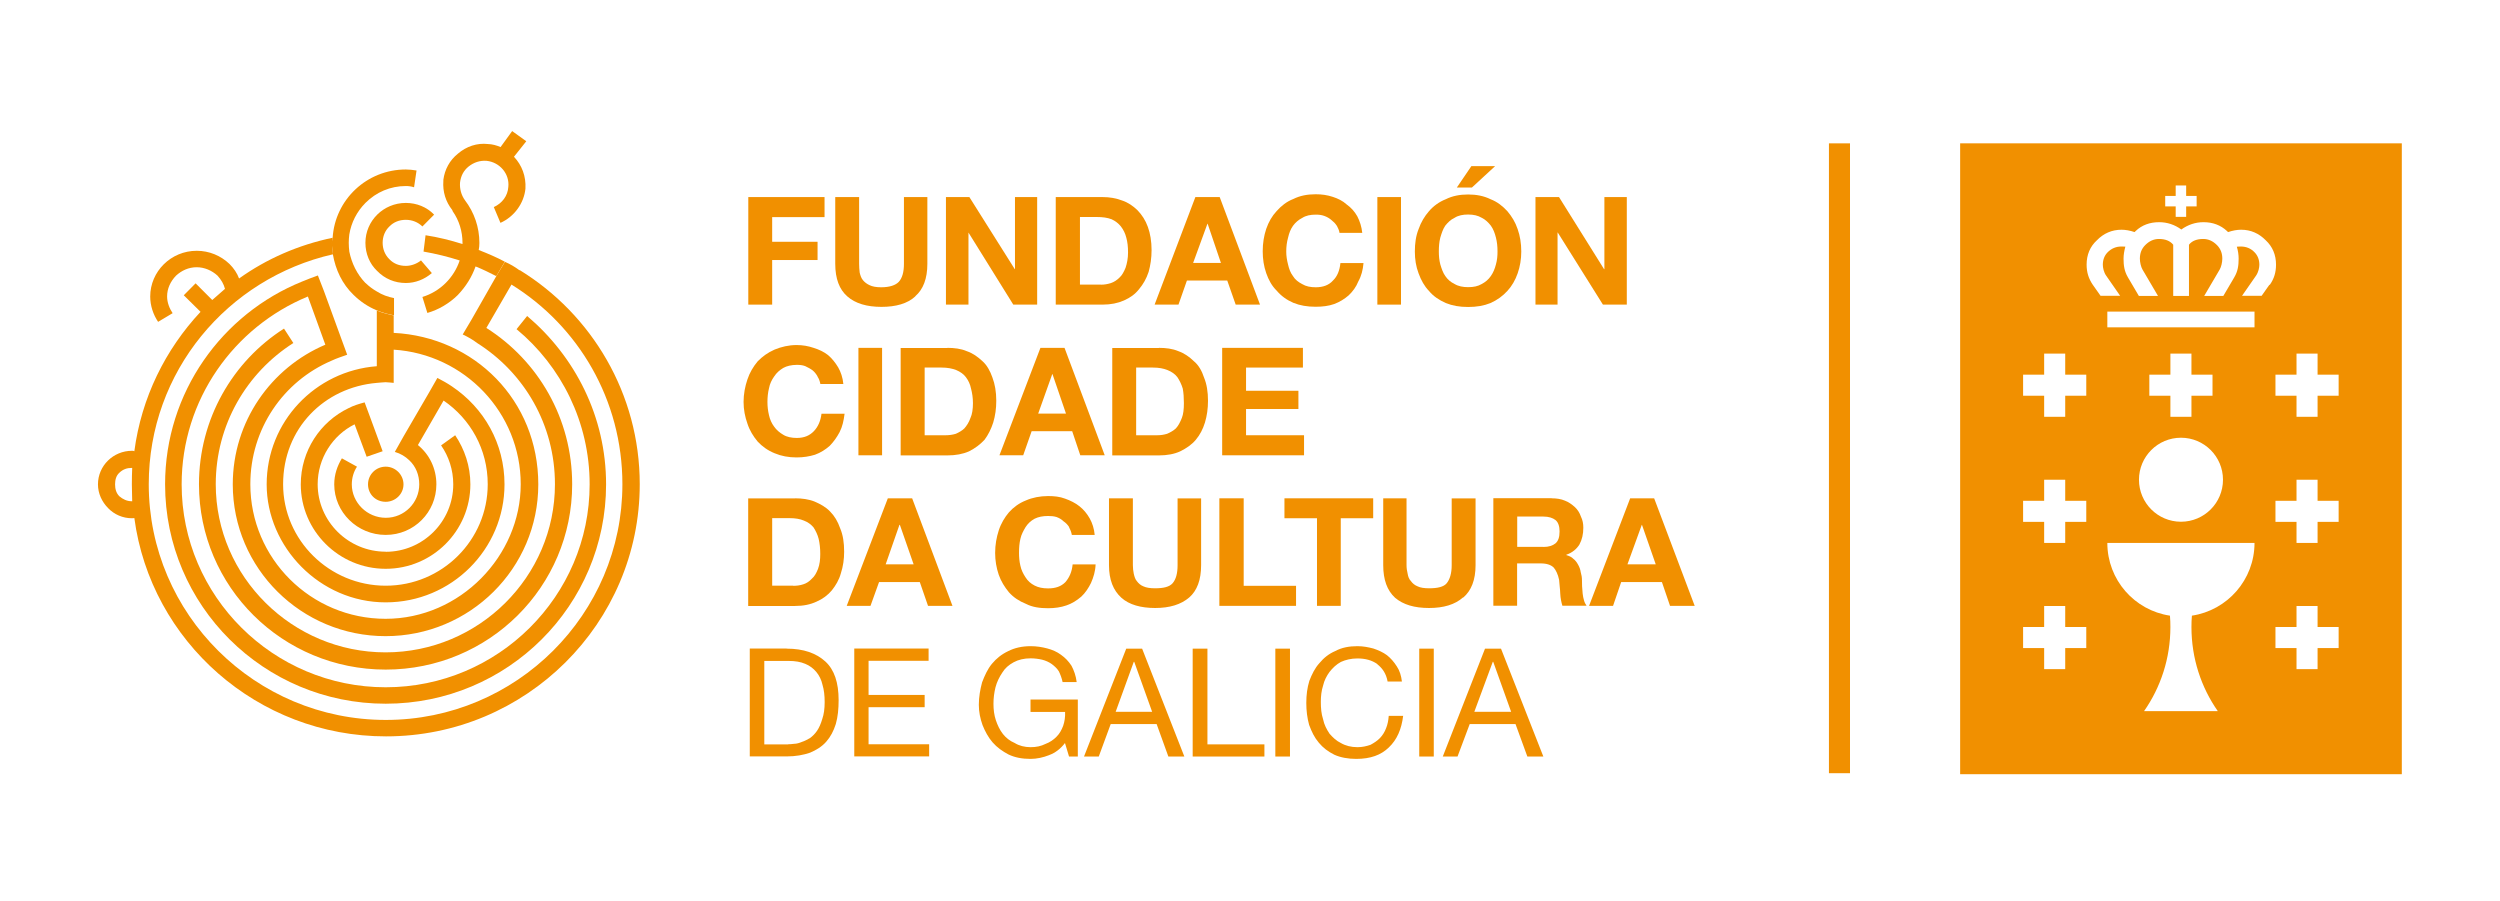 <svg width="222" height="80" viewBox="0 0 222 80" fill="none" xmlns="http://www.w3.org/2000/svg">
<path d="M174.061 68.75H213.281V12.73H174.061V68.75ZM192.271 17.4H193.201V16.47H194.131V17.4H195.061V18.33H194.131V19.26H193.201V18.33H192.271V17.4ZM185.261 57.55H183.391V59.42H181.521V57.55H179.651V55.68H181.521V53.81H183.391V55.68H185.261V57.55ZM185.261 46.34H183.391V48.21H181.521V46.34H179.651V44.47H181.521V42.6H183.391V44.47H185.261V46.34ZM185.261 35.14H183.391V37.01H181.521V35.14H179.651V33.27H181.521V31.4H183.391V33.27H185.261V35.14ZM194.641 54.67C194.611 55 194.601 55.34 194.601 55.68C194.601 58.46 195.461 61.03 196.941 63.15H190.391C191.871 61.03 192.731 58.46 192.731 55.68C192.731 55.34 192.721 55.01 192.691 54.67C189.541 54.2 187.131 51.49 187.131 48.21H200.201C200.201 51.49 197.781 54.2 194.641 54.67ZM196.471 33.27V35.14H194.601V37.01H192.731V35.14H190.861V33.27H192.731V31.4H194.601V33.27H196.471ZM193.671 38.87C195.731 38.87 197.401 40.54 197.401 42.6C197.401 44.66 195.731 46.33 193.671 46.33C191.611 46.33 189.941 44.66 189.941 42.6C189.941 40.54 191.611 38.87 193.671 38.87ZM200.201 29.07H187.131V27.67H200.201V29.07ZM201.521 25.29L200.831 26.27H199.091L200.341 24.47C200.551 24.16 200.631 23.76 200.631 23.51C200.631 23.07 200.491 22.7 200.211 22.41C199.881 22.06 199.461 21.89 198.981 21.89C198.771 21.89 198.631 21.91 198.631 21.91C198.741 22.27 198.791 22.63 198.791 22.97C198.791 23.58 198.721 24.09 198.401 24.63L197.431 26.28H195.731L197.111 23.93C197.241 23.71 197.341 23.29 197.341 22.97C197.341 22.49 197.191 22.1 196.881 21.78C196.521 21.41 196.111 21.22 195.651 21.22C195.071 21.22 194.651 21.39 194.381 21.73V26.28H192.981V21.73C192.701 21.39 192.281 21.22 191.711 21.22C191.251 21.22 190.841 21.41 190.481 21.78C190.171 22.1 190.021 22.49 190.021 22.97C190.021 23.29 190.121 23.71 190.251 23.93L191.631 26.28H189.931L188.961 24.63C188.641 24.09 188.571 23.57 188.571 22.97C188.571 22.63 188.631 22.28 188.731 21.9C188.731 21.9 188.581 21.89 188.381 21.89C187.901 21.89 187.481 22.07 187.151 22.41C186.871 22.7 186.731 23.07 186.731 23.51C186.731 23.76 186.811 24.17 187.021 24.47L188.271 26.27H186.531L185.841 25.29C185.471 24.75 185.291 24.18 185.291 23.5C185.291 22.62 185.601 21.89 186.201 21.34C186.801 20.72 187.541 20.4 188.391 20.4C188.751 20.4 189.141 20.47 189.551 20.61C189.581 20.57 189.611 20.54 189.651 20.51C190.201 19.99 190.901 19.73 191.731 19.73C192.441 19.73 193.111 19.95 193.701 20.38C194.301 19.95 194.961 19.73 195.671 19.73C196.491 19.73 197.191 19.99 197.751 20.51C197.791 20.54 197.821 20.58 197.851 20.61C198.261 20.47 198.651 20.4 199.011 20.4C199.861 20.4 200.591 20.72 201.201 21.34C201.801 21.9 202.111 22.63 202.111 23.5C202.111 24.18 201.941 24.75 201.561 25.29M207.671 57.55H205.801V59.42H203.931V57.55H202.061V55.68H203.931V53.81H205.801V55.68H207.671V57.55ZM207.671 46.34H205.801V48.21H203.931V46.34H202.061V44.47H203.931V42.6H205.801V44.47H207.671V46.34ZM207.671 35.14H205.801V37.01H203.931V35.14H202.061V33.27H203.931V31.4H205.801V33.27H207.671V35.14Z" fill="#F19000"/>
<path d="M164.28 12.73H162.41V68.66H164.28V12.73Z" fill="#F19000"/>
<path d="M73.219 17.5V19.28H68.569V21.47H72.599V23.09H68.569V27.05H66.449V17.5H73.219Z" fill="#F19000"/>
<path d="M81.29 26.31C80.58 26.97 79.54 27.25 78.27 27.25C77 27.25 75.96 26.96 75.23 26.31C74.54 25.7 74.17 24.76 74.17 23.42V17.5H76.29V23.42C76.29 23.69 76.31 23.95 76.34 24.21C76.4 24.45 76.47 24.69 76.63 24.88C76.78 25.06 76.97 25.21 77.21 25.32C77.47 25.45 77.81 25.51 78.25 25.51C79 25.51 79.52 25.33 79.81 25.03C80.12 24.69 80.27 24.16 80.27 23.42V17.5H82.35V23.42C82.35 24.75 81.98 25.7 81.27 26.31H81.29Z" fill="#F19000"/>
<path d="M86.08 17.5L90.11 23.9H90.13V17.5H92.1V27.05H89.98L86 20.65V27.05H84V17.5H86.1H86.08Z" fill="#F19000"/>
<path d="M97.91 17.5C98.54 17.5 99.1 17.6 99.63 17.8C100.16 17.97 100.63 18.3 101 18.66C101.4 19.07 101.72 19.56 101.93 20.15C102.14 20.72 102.26 21.44 102.26 22.21C102.26 22.92 102.16 23.56 102 24.14C101.8 24.75 101.51 25.24 101.17 25.65C100.81 26.12 100.37 26.43 99.81 26.68C99.27 26.92 98.64 27.05 97.91 27.05H93.75V17.5H97.91ZM97.76 25.28C98.08 25.28 98.35 25.23 98.64 25.14C98.94 25.04 99.18 24.88 99.43 24.63C99.64 24.44 99.8 24.14 99.95 23.78C100.08 23.39 100.17 22.94 100.17 22.42C100.17 21.9 100.12 21.49 100.02 21.12C99.92 20.72 99.76 20.4 99.53 20.1C99.32 19.84 99.04 19.62 98.71 19.47C98.34 19.33 97.92 19.27 97.39 19.27H95.9V25.27H97.76V25.28Z" fill="#F19000"/>
<path d="M108.309 17.5L111.889 27.05H109.729L108.979 24.91H105.399L104.649 27.05H102.529L106.149 17.5H108.319H108.309ZM108.419 23.35L107.239 19.87H107.219L105.949 23.35H108.419Z" fill="#F19000"/>
<path d="M118.699 20.04C118.579 19.84 118.419 19.69 118.219 19.53C118.059 19.39 117.839 19.26 117.589 19.17C117.329 19.08 117.109 19.06 116.839 19.06C116.359 19.06 115.969 19.14 115.639 19.35C115.319 19.51 115.019 19.77 114.819 20.05C114.599 20.36 114.469 20.71 114.379 21.11C114.269 21.5 114.219 21.9 114.219 22.34C114.219 22.74 114.279 23.1 114.379 23.49C114.469 23.88 114.589 24.22 114.819 24.52C115.009 24.84 115.309 25.06 115.639 25.23C115.969 25.43 116.359 25.51 116.839 25.51C117.489 25.51 118.009 25.32 118.369 24.91C118.749 24.55 118.959 24.03 119.029 23.36H121.079C121.029 23.96 120.889 24.51 120.619 24.99C120.429 25.47 120.129 25.88 119.759 26.23C119.389 26.55 118.959 26.82 118.469 27C117.989 27.17 117.439 27.24 116.829 27.24C116.079 27.24 115.439 27.13 114.849 26.89C114.249 26.63 113.769 26.28 113.369 25.81C112.949 25.4 112.649 24.86 112.439 24.25C112.229 23.65 112.129 23 112.129 22.32C112.129 21.59 112.239 20.93 112.439 20.33C112.659 19.7 112.949 19.19 113.369 18.74C113.769 18.29 114.249 17.9 114.849 17.67C115.429 17.38 116.079 17.25 116.829 17.25C117.379 17.25 117.859 17.32 118.349 17.48C118.809 17.63 119.229 17.83 119.589 18.16C119.969 18.43 120.289 18.78 120.529 19.21C120.759 19.66 120.909 20.13 120.969 20.68H118.949C118.919 20.44 118.809 20.24 118.699 20.02V20.04Z" fill="#F19000"/>
<path d="M124.409 17.5V27.05H122.309V17.5H124.409Z" fill="#F19000"/>
<path d="M125.969 20.35C126.189 19.72 126.499 19.21 126.889 18.76C127.269 18.31 127.799 17.92 128.389 17.69C128.969 17.4 129.629 17.27 130.369 17.27C131.109 17.27 131.769 17.4 132.359 17.69C132.959 17.92 133.439 18.3 133.859 18.76C134.239 19.21 134.559 19.72 134.769 20.35C134.979 20.95 135.089 21.6 135.089 22.34C135.089 23.02 134.979 23.67 134.769 24.27C134.559 24.88 134.239 25.42 133.859 25.83C133.439 26.29 132.959 26.64 132.359 26.91C131.769 27.15 131.129 27.26 130.369 27.26C129.609 27.26 128.979 27.15 128.389 26.91C127.799 26.65 127.269 26.3 126.889 25.83C126.489 25.42 126.189 24.88 125.969 24.27C125.739 23.67 125.639 23.02 125.639 22.34C125.639 21.61 125.729 20.95 125.969 20.35ZM127.899 23.48C128.019 23.87 128.129 24.21 128.339 24.51C128.559 24.83 128.819 25.05 129.169 25.22C129.499 25.42 129.919 25.5 130.369 25.5C130.859 25.5 131.239 25.42 131.579 25.22C131.899 25.05 132.169 24.83 132.389 24.51C132.599 24.21 132.739 23.87 132.839 23.48C132.949 23.09 132.979 22.73 132.979 22.33C132.979 21.89 132.939 21.49 132.839 21.1C132.739 20.7 132.609 20.35 132.389 20.04C132.169 19.76 131.909 19.5 131.579 19.34C131.239 19.14 130.859 19.05 130.369 19.05C129.909 19.05 129.489 19.13 129.169 19.34C128.819 19.5 128.569 19.76 128.339 20.04C128.129 20.35 128.019 20.7 127.899 21.1C127.799 21.49 127.769 21.89 127.769 22.33C127.769 22.73 127.799 23.09 127.899 23.48ZM129.369 16.65L130.659 14.75H132.769L130.709 16.65H129.379H129.369Z" fill="#F19000"/>
<path d="M138.44 17.5L142.44 23.9H142.47V17.5H144.46V27.05H142.34L138.33 20.65H138.31V27.05H136.35V17.5H138.45H138.44Z" fill="#F19000"/>
<path d="M72.609 33.44C72.479 33.22 72.339 33.03 72.149 32.88C71.969 32.74 71.739 32.63 71.499 32.51C71.259 32.42 71.029 32.4 70.749 32.4C70.299 32.4 69.859 32.5 69.559 32.67C69.239 32.86 68.959 33.1 68.739 33.44C68.529 33.74 68.359 34.08 68.289 34.47C68.189 34.87 68.149 35.28 68.149 35.69C68.149 36.1 68.189 36.46 68.289 36.88C68.369 37.25 68.529 37.6 68.739 37.88C68.949 38.18 69.229 38.42 69.559 38.61C69.859 38.8 70.299 38.89 70.749 38.89C71.419 38.89 71.899 38.68 72.279 38.28C72.639 37.9 72.869 37.39 72.949 36.74H74.999C74.919 37.36 74.809 37.88 74.559 38.37C74.309 38.84 74.019 39.24 73.679 39.59C73.289 39.93 72.889 40.19 72.369 40.38C71.879 40.53 71.339 40.62 70.739 40.62C70.029 40.62 69.379 40.5 68.789 40.25C68.169 40 67.679 39.64 67.279 39.21C66.889 38.74 66.569 38.23 66.369 37.61C66.159 37.02 66.029 36.38 66.029 35.69C66.029 35 66.159 34.32 66.369 33.7C66.569 33.09 66.889 32.56 67.279 32.09C67.689 31.67 68.169 31.31 68.789 31.04C69.379 30.8 70.029 30.64 70.739 30.64C71.279 30.64 71.779 30.73 72.249 30.89C72.729 31.04 73.139 31.23 73.529 31.53C73.889 31.84 74.169 32.19 74.429 32.62C74.659 33.02 74.839 33.53 74.889 34.1H72.849C72.799 33.84 72.719 33.61 72.589 33.44H72.609Z" fill="#F19000"/>
<path d="M78.329 30.89V40.43H76.228V30.89H78.329Z" fill="#F19000"/>
<path d="M84.129 30.89C84.728 30.89 85.329 30.96 85.838 31.18C86.398 31.37 86.829 31.69 87.239 32.07C87.629 32.41 87.928 32.94 88.129 33.53C88.349 34.11 88.469 34.79 88.469 35.59C88.469 36.28 88.379 36.92 88.198 37.52C88.008 38.11 87.749 38.62 87.428 39.05C87.028 39.48 86.599 39.8 86.049 40.08C85.499 40.32 84.868 40.44 84.129 40.44H79.978V30.9H84.129V30.89ZM83.989 38.65C84.278 38.65 84.588 38.61 84.879 38.52C85.148 38.4 85.418 38.25 85.638 38.04C85.849 37.8 86.049 37.49 86.178 37.11C86.329 36.79 86.398 36.33 86.398 35.8C86.398 35.32 86.329 34.89 86.228 34.51C86.148 34.11 85.989 33.78 85.769 33.49C85.569 33.22 85.269 33.01 84.909 32.86C84.549 32.72 84.129 32.64 83.618 32.64H82.109V38.65H83.989Z" fill="#F19000"/>
<path d="M94.53 30.89L98.1 40.43H95.93L95.21 38.29H91.61L90.86 40.43H88.75L92.39 30.89H94.53ZM94.66 36.73L93.46 33.22H93.44L92.19 36.73H94.66Z" fill="#F19000"/>
<path d="M102.91 30.89C103.52 30.89 104.11 30.96 104.63 31.18C105.17 31.37 105.62 31.69 106.01 32.07C106.43 32.41 106.73 32.94 106.92 33.53C107.16 34.11 107.27 34.79 107.27 35.59C107.27 36.28 107.18 36.92 107 37.52C106.82 38.11 106.55 38.62 106.19 39.05C105.83 39.48 105.37 39.8 104.8 40.08C104.28 40.32 103.64 40.44 102.91 40.44H98.769V30.9H102.91V30.89ZM102.76 38.65C103.08 38.65 103.34 38.61 103.64 38.52C103.92 38.4 104.19 38.25 104.42 38.04C104.64 37.8 104.8 37.49 104.95 37.11C105.08 36.79 105.13 36.33 105.13 35.8C105.13 35.32 105.1 34.89 105.03 34.51C104.91 34.11 104.74 33.78 104.55 33.49C104.34 33.22 104.05 33.01 103.67 32.86C103.32 32.72 102.91 32.64 102.38 32.64H100.89V38.65H102.76Z" fill="#F19000"/>
<path d="M115.699 30.89V32.64H110.649V34.7H115.299V36.32H110.649V38.65H115.799V40.43H108.529V30.89H115.699Z" fill="#F19000"/>
<path d="M70.6 44.25C71.21 44.25 71.819 44.33 72.339 44.54C72.869 44.77 73.34 45.03 73.71 45.42C74.1 45.81 74.4 46.31 74.609 46.92C74.859 47.51 74.96 48.19 74.96 48.99C74.96 49.66 74.869 50.3 74.669 50.91C74.509 51.5 74.209 51.99 73.869 52.42C73.519 52.84 73.059 53.19 72.499 53.43C71.96 53.68 71.349 53.81 70.589 53.81H66.439V44.26H70.589L70.6 44.25ZM70.429 52.02C70.719 52.02 71.04 51.99 71.35 51.88C71.62 51.8 71.879 51.62 72.1 51.38C72.34 51.18 72.499 50.87 72.639 50.52C72.79 50.12 72.839 49.69 72.839 49.19C72.839 48.69 72.789 48.25 72.699 47.86C72.609 47.49 72.439 47.14 72.24 46.83C72.029 46.58 71.74 46.36 71.389 46.23C71.049 46.08 70.609 46.01 70.089 46.01H68.57V52.01H70.439L70.429 52.02Z" fill="#F19000"/>
<path d="M80.999 44.25L84.579 53.8H82.409L81.679 51.69H78.059L77.299 53.8H75.189L78.839 44.25H80.99H80.999ZM81.129 50.11L79.909 46.61H79.869L78.649 50.11H81.129Z" fill="#F19000"/>
<path d="M94.939 46.8C94.799 46.59 94.649 46.43 94.439 46.29C94.269 46.12 94.079 46.01 93.819 45.91C93.569 45.84 93.359 45.82 93.069 45.82C92.589 45.82 92.209 45.9 91.879 46.06C91.529 46.25 91.269 46.5 91.069 46.81C90.879 47.13 90.689 47.47 90.609 47.86C90.519 48.25 90.489 48.64 90.489 49.1C90.489 49.46 90.519 49.86 90.609 50.23C90.689 50.62 90.869 50.97 91.069 51.27C91.269 51.59 91.529 51.82 91.879 52C92.209 52.17 92.599 52.25 93.069 52.25C93.729 52.25 94.219 52.08 94.599 51.7C94.959 51.29 95.189 50.77 95.249 50.12H97.289C97.269 50.73 97.099 51.27 96.879 51.77C96.669 52.2 96.369 52.66 96.019 52.98C95.609 53.33 95.199 53.59 94.699 53.76C94.209 53.93 93.669 54.01 93.069 54.01C92.349 54.01 91.669 53.92 91.099 53.62C90.499 53.38 89.999 53.05 89.589 52.59C89.219 52.14 88.889 51.62 88.689 51.04C88.479 50.43 88.369 49.77 88.369 49.1C88.369 48.38 88.489 47.72 88.689 47.1C88.889 46.48 89.219 45.94 89.589 45.5C89.999 45.04 90.509 44.67 91.099 44.44C91.659 44.19 92.349 44.05 93.069 44.05C93.609 44.05 94.109 44.1 94.579 44.28C95.059 44.45 95.479 44.66 95.849 44.95C96.219 45.24 96.519 45.6 96.769 46.04C96.999 46.45 97.159 46.95 97.209 47.5H95.179C95.139 47.27 95.049 47.03 94.939 46.84V46.8Z" fill="#F19000"/>
<path d="M105.609 53.05C104.869 53.69 103.849 53.99 102.579 53.99C101.309 53.99 100.269 53.7 99.579 53.08C98.859 52.43 98.478 51.49 98.478 50.18V44.25H100.599V50.18C100.599 50.46 100.629 50.7 100.679 50.95C100.739 51.21 100.809 51.44 100.949 51.6C101.099 51.8 101.279 51.97 101.539 52.07C101.799 52.19 102.139 52.24 102.569 52.24C103.319 52.24 103.839 52.12 104.129 51.79C104.429 51.44 104.569 50.91 104.569 50.19V44.26H106.659V50.19C106.659 51.5 106.299 52.45 105.599 53.06L105.609 53.05Z" fill="#F19000"/>
<path d="M110.439 44.25V52.02H115.089V53.8H108.279V44.25H110.439Z" fill="#F19000"/>
<path d="M114.059 46.02V44.25H121.939V46.02H119.059V53.8H116.949V46.02H114.059Z" fill="#F19000"/>
<path d="M129.92 53.05C129.2 53.69 128.19 53.99 126.9 53.99C125.61 53.99 124.61 53.7 123.88 53.08C123.18 52.43 122.83 51.49 122.83 50.18V44.25H124.9V50.18C124.9 50.46 124.94 50.7 125 50.95C125.04 51.21 125.13 51.44 125.29 51.6C125.43 51.8 125.63 51.97 125.89 52.07C126.13 52.19 126.48 52.24 126.91 52.24C127.65 52.24 128.2 52.12 128.47 51.79C128.75 51.44 128.91 50.91 128.91 50.19V44.26H131.03V50.19C131.03 51.5 130.65 52.45 129.94 53.06L129.92 53.05Z" fill="#F19000"/>
<path d="M137.799 44.25C138.219 44.25 138.629 44.31 138.969 44.46C139.299 44.58 139.589 44.8 139.839 45.02C140.089 45.25 140.269 45.53 140.389 45.88C140.539 46.18 140.599 46.51 140.599 46.86C140.599 47.43 140.489 47.92 140.249 48.36C140.009 48.74 139.629 49.08 139.089 49.26V49.29C139.339 49.37 139.569 49.46 139.719 49.63C139.899 49.76 140.029 49.95 140.139 50.15C140.249 50.34 140.339 50.58 140.369 50.81C140.439 51.05 140.479 51.27 140.479 51.54C140.479 51.68 140.489 51.87 140.489 52.06C140.509 52.27 140.529 52.47 140.539 52.7C140.569 52.92 140.599 53.14 140.659 53.31C140.699 53.48 140.799 53.67 140.889 53.79H138.739C138.649 53.48 138.569 53.14 138.549 52.7C138.539 52.28 138.469 51.9 138.449 51.49C138.349 51.01 138.169 50.63 137.969 50.4C137.739 50.17 137.359 50.03 136.819 50.03H134.719V53.79H132.609V44.24H137.789L137.799 44.25ZM137.049 48.57C137.539 48.57 137.879 48.45 138.129 48.25C138.379 48.03 138.489 47.7 138.489 47.19C138.489 46.74 138.379 46.39 138.129 46.18C137.879 45.99 137.539 45.87 137.049 45.87H134.729V48.56H137.049V48.57Z" fill="#F19000"/>
<path d="M146.889 44.25L150.489 53.8H148.299L147.579 51.69H143.959L143.239 53.8H141.109L144.759 44.25H146.889ZM147.029 50.11L145.809 46.61H145.789L144.519 50.11H147.029Z" fill="#F19000"/>
<path d="M69.86 57.6C71.35 57.6 72.48 58 73.29 58.74C74.09 59.47 74.47 60.62 74.47 62.17C74.47 62.96 74.4 63.66 74.22 64.29C74.02 64.92 73.75 65.43 73.38 65.85C73 66.29 72.5 66.6 71.93 66.84C71.35 67.04 70.66 67.17 69.86 67.17H66.58V57.59H69.86V57.6ZM69.98 66.09C70.12 66.09 70.3 66.08 70.52 66.05C70.73 66.05 70.98 65.98 71.21 65.88C71.47 65.8 71.67 65.68 71.93 65.54C72.16 65.37 72.38 65.15 72.55 64.9C72.74 64.62 72.89 64.28 73.02 63.84C73.16 63.43 73.23 62.95 73.23 62.35C73.23 61.75 73.17 61.25 73.04 60.82C72.94 60.36 72.75 59.99 72.49 59.67C72.22 59.35 71.9 59.11 71.51 58.95C71.09 58.77 70.61 58.69 70 58.69H67.87V66.1H69.99L69.98 66.09Z" fill="#F19000"/>
<path d="M82.459 57.6V58.68H77.129V61.71H82.109V62.8H77.129V66.09H82.509V67.17H75.859V57.59H82.469L82.459 57.6Z" fill="#F19000"/>
<path d="M93.18 67.05C92.62 67.27 92.06 67.39 91.51 67.39C90.77 67.39 90.13 67.27 89.56 67C89.03 66.72 88.54 66.38 88.14 65.92C87.76 65.48 87.48 64.96 87.25 64.39C87.04 63.8 86.92 63.21 86.92 62.59C86.92 61.89 87.04 61.23 87.21 60.59C87.44 59.99 87.7 59.41 88.08 58.95C88.48 58.47 88.94 58.1 89.53 57.82C90.08 57.54 90.74 57.38 91.52 57.38C92.05 57.38 92.54 57.46 92.99 57.58C93.45 57.7 93.86 57.88 94.21 58.14C94.59 58.41 94.88 58.71 95.15 59.12C95.36 59.52 95.54 60 95.61 60.57H94.36C94.28 60.2 94.16 59.89 94.03 59.62C93.86 59.34 93.61 59.13 93.4 58.97C93.15 58.79 92.85 58.66 92.54 58.58C92.24 58.51 91.87 58.46 91.52 58.46C90.94 58.46 90.43 58.58 90.01 58.81C89.57 59.05 89.24 59.34 89.01 59.72C88.74 60.12 88.53 60.54 88.4 61.03C88.28 61.52 88.22 61.99 88.22 62.5C88.22 63.01 88.28 63.5 88.43 63.95C88.58 64.39 88.77 64.81 89.06 65.18C89.33 65.52 89.68 65.8 90.11 65.98C90.49 66.22 90.99 66.35 91.52 66.35C92.02 66.35 92.44 66.26 92.84 66.06C93.23 65.92 93.56 65.68 93.8 65.44C94.09 65.16 94.27 64.82 94.41 64.45C94.54 64.06 94.6 63.67 94.58 63.22H91.51V62.12H95.71V67.18H94.93L94.57 65.98C94.19 66.48 93.72 66.85 93.17 67.05H93.18Z" fill="#F19000"/>
<path d="M101.42 57.6L105.17 67.18H103.75L102.71 64.3H98.63L97.57 67.18H96.26L100.01 57.6H101.41H101.42ZM102.31 63.21L100.72 58.77H100.68L99.07 63.21H102.31Z" fill="#F19000"/>
<path d="M107.22 57.6V66.1H112.28V67.18H105.91V57.6H107.22Z" fill="#F19000"/>
<path d="M114.55 57.6V67.18H113.25V57.6H114.55Z" fill="#F19000"/>
<path d="M122.31 58.97C121.81 58.62 121.23 58.47 120.54 58.47C119.98 58.47 119.49 58.59 119.07 58.78C118.67 59 118.35 59.3 118.06 59.67C117.81 60.01 117.59 60.43 117.49 60.88C117.34 61.34 117.29 61.83 117.29 62.32C117.29 62.88 117.33 63.38 117.49 63.87C117.59 64.37 117.81 64.77 118.06 65.15C118.36 65.49 118.67 65.79 119.07 65.98C119.48 66.22 119.98 66.35 120.55 66.35C120.97 66.35 121.35 66.26 121.7 66.14C122 65.98 122.31 65.78 122.54 65.54C122.76 65.31 122.96 65.01 123.09 64.65C123.22 64.33 123.29 63.97 123.32 63.57H124.6C124.45 64.76 124.06 65.68 123.32 66.38C122.63 67.05 121.7 67.39 120.43 67.39C119.72 67.39 119.04 67.27 118.49 67.02C117.93 66.74 117.48 66.4 117.11 65.95C116.72 65.49 116.48 64.99 116.25 64.37C116.08 63.75 116 63.12 116 62.42C116 61.72 116.08 61.08 116.27 60.46C116.5 59.87 116.76 59.33 117.16 58.89C117.55 58.42 118.01 58.05 118.58 57.81C119.15 57.5 119.81 57.38 120.54 57.38C121.04 57.38 121.51 57.47 121.96 57.59C122.41 57.74 122.82 57.93 123.16 58.18C123.49 58.44 123.78 58.77 124.04 59.18C124.29 59.55 124.43 60.01 124.49 60.52H123.22C123.09 59.81 122.76 59.34 122.3 58.98L122.31 58.97Z" fill="#F19000"/>
<path d="M127.319 57.6V67.18H126.029V57.6H127.319Z" fill="#F19000"/>
<path d="M133.289 57.6L137.049 67.18H135.629L134.579 64.3H130.509L129.429 67.18H128.119L131.869 57.6H133.279H133.289ZM134.189 63.21L132.599 58.77H132.559L130.919 63.21H134.189Z" fill="#F19000"/>
<path d="M34.25 44.56C35.11 44.56 35.83 43.87 35.83 43.01C35.83 42.15 35.11 41.44 34.25 41.44C33.39 41.44 32.68 42.13 32.68 43.01C32.68 43.89 33.36 44.56 34.25 44.56Z" fill="#F19000"/>
<path d="M28.23 24.46C27.77 24.62 27.3 24.81 26.83 25C19.72 27.87 14.66 34.84 14.66 43.01C14.66 53.76 23.42 62.49 34.25 62.49C45.08 62.49 53.82 53.76 53.82 43.01C53.82 37 51.07 31.67 46.81 28.06L45.87 29.23C49.84 32.52 52.36 37.49 52.36 43.01C52.36 52.93 44.23 61.03 34.25 61.03C24.27 61.03 16.13 52.94 16.13 43.01C16.13 35.49 20.77 29.04 27.34 26.33L28.89 30.61C24.08 32.65 20.67 37.42 20.67 43.01C20.67 50.47 26.76 56.49 34.24 56.49C41.72 56.49 47.8 50.47 47.8 43.01C47.8 35.55 42.12 29.92 34.96 29.56V28.01C34.44 27.9 33.98 27.79 33.46 27.58V32.52C27.99 32.94 23.68 37.45 23.68 43.01C23.68 48.57 28.4 53.49 34.25 53.49C40.1 53.49 44.8 48.77 44.8 43.01C44.8 39.38 42.98 36.22 40.13 34.31C39.72 34.03 39.3 33.8 38.84 33.56L38.11 34.84L35.83 38.76L35.06 40.13C35.56 40.27 36 40.54 36.34 40.87C36.92 41.41 37.23 42.17 37.23 43.01C37.23 44.63 35.92 45.98 34.26 45.98C32.6 45.98 31.24 44.63 31.24 43.01C31.24 42.43 31.41 41.88 31.7 41.44L30.36 40.7C29.96 41.36 29.68 42.13 29.68 43.01C29.68 45.48 31.73 47.5 34.25 47.5C36.77 47.5 38.75 45.48 38.75 43.01C38.75 41.6 38.13 40.35 37.11 39.52L39.39 35.57C41.77 37.2 43.31 39.89 43.31 43C43.31 47.97 39.25 52.01 34.25 52.01C29.25 52.01 25.14 47.97 25.14 43C25.14 38.03 28.8 34.4 33.46 34C33.72 33.99 33.98 33.94 34.24 33.94C34.48 33.94 34.76 33.99 34.96 34V31.05C41.25 31.45 46.24 36.65 46.24 43C46.24 49.35 40.87 54.95 34.24 54.95C27.61 54.95 22.23 49.59 22.23 43C22.23 38.08 25.16 33.86 29.44 32.03C29.86 31.83 30.35 31.67 30.83 31.5L30.31 30.08L28.76 25.83L28.22 24.44L28.23 24.46Z" fill="#F19000"/>
<path d="M34.249 48.99C30.929 48.99 28.209 46.3 28.209 43C28.209 40.69 29.549 38.64 31.489 37.68L32.559 40.56L33.979 40.07L32.909 37.16L32.379 35.73C31.869 35.87 31.399 36.01 30.959 36.24C28.439 37.45 26.709 40.03 26.709 43.01C26.709 47.13 30.089 50.51 34.249 50.51C38.409 50.51 41.769 47.13 41.769 43.01C41.769 41.39 41.259 39.9 40.419 38.65L39.169 39.55C39.849 40.53 40.249 41.72 40.249 43.01C40.249 46.31 37.559 49 34.249 49" fill="#F19000"/>
<path d="M46.129 24C45.729 23.7 45.299 23.45 44.839 23.25L44.079 24.51L41.879 28.37L41.089 29.7C41.529 29.91 41.969 30.15 42.369 30.46C46.549 33.1 49.279 37.71 49.279 43C49.279 51.22 42.509 57.93 34.239 57.93C25.969 57.93 19.159 51.22 19.159 43C19.159 37.71 21.909 33.1 26.049 30.46L25.219 29.18C20.669 32.08 17.669 37.2 17.669 43C17.669 52.11 25.079 59.46 34.249 59.46C43.419 59.46 50.809 52.11 50.809 43C50.809 37.15 47.779 32.03 43.189 29.12L45.419 25.27C51.359 28.95 55.269 35.5 55.269 43C55.269 54.54 45.849 63.93 34.259 63.93C22.669 63.93 13.209 54.55 13.209 43C13.209 33 20.189 24.72 29.569 22.58C29.539 22.26 29.479 21.91 29.479 21.55C29.479 21.38 29.509 21.25 29.549 21.11C26.489 21.75 23.679 22.98 21.229 24.73C21.059 24.26 20.759 23.82 20.379 23.44C19.599 22.7 18.579 22.27 17.469 22.27C15.179 22.27 13.339 24.11 13.339 26.33C13.339 27.15 13.609 27.94 14.039 28.58L15.329 27.81C15.049 27.39 14.839 26.87 14.839 26.32C14.839 25.64 15.129 25 15.629 24.48C16.119 24.03 16.739 23.73 17.469 23.73C18.149 23.73 18.819 24.02 19.319 24.48C19.659 24.86 19.859 25.21 19.979 25.65C19.599 26 19.219 26.3 18.849 26.64L17.369 25.16L16.319 26.22L17.809 27.69C14.679 31.04 12.559 35.31 11.929 40.07C11.869 40.03 11.779 40.03 11.719 40.03C10.059 40.03 8.699 41.36 8.699 43.01C8.699 43.82 9.049 44.56 9.599 45.12C10.149 45.69 10.899 46.02 11.719 46.02C11.769 46.02 11.879 46.02 11.929 46C13.389 56.94 22.859 65.39 34.279 65.39C46.709 65.39 56.809 55.35 56.809 43C56.809 34.97 52.549 27.92 46.159 23.99M11.689 44.51C11.269 44.51 10.909 44.33 10.599 44.07C10.309 43.78 10.219 43.4 10.219 43.01C10.219 42.62 10.309 42.24 10.599 41.98C10.909 41.68 11.269 41.55 11.689 41.55H11.739C11.719 42.01 11.709 42.51 11.709 43.02C11.709 43.53 11.739 44.01 11.739 44.51C11.739 44.52 11.709 44.52 11.709 44.52" fill="#F19000"/>
<path d="M32.449 25.13C31.689 24.34 31.229 23.37 31.019 22.34C30.989 22.07 30.969 21.83 30.969 21.56C30.969 21.32 30.989 21.05 31.019 20.82C31.189 19.76 31.689 18.79 32.449 18.02C33.409 17.06 34.669 16.52 36.039 16.52C36.279 16.52 36.519 16.55 36.769 16.63L36.989 15.14C36.679 15.09 36.349 15.05 36.039 15.05C32.579 15.05 29.749 17.72 29.539 21.12C29.509 21.27 29.469 21.39 29.469 21.56C29.469 21.92 29.539 22.27 29.559 22.59C29.799 23.95 30.379 25.21 31.399 26.19C32.009 26.79 32.709 27.25 33.459 27.56C33.979 27.78 34.439 27.89 34.989 28V26.47C34.439 26.36 33.949 26.19 33.459 25.88C33.109 25.68 32.769 25.43 32.449 25.12" fill="#F19000"/>
<path d="M46.73 12.54L45.48 11.64L44.45 13.06C44.1 12.91 43.71 12.8 43.33 12.79C42.36 12.68 41.42 13 40.67 13.64C39.93 14.23 39.49 15.05 39.37 15.97V16.07C39.3 17.03 39.58 17.92 40.16 18.65C40.2 18.71 40.15 18.67 40.2 18.76C40.77 19.57 41.07 20.55 41.07 21.56V21.67C39.99 21.33 38.9 21.06 37.79 20.89L37.61 22.34C38.69 22.53 39.8 22.8 40.82 23.13C40.31 24.66 39.08 25.89 37.51 26.37L37.95 27.79C38.96 27.5 39.91 26.93 40.65 26.2C41.37 25.44 41.9 24.6 42.23 23.66C42.86 23.91 43.48 24.22 44.07 24.52L44.83 23.24C44.1 22.85 43.33 22.52 42.51 22.2C42.55 22.01 42.57 21.8 42.57 21.57C42.57 20.19 42.12 18.87 41.28 17.77C40.96 17.33 40.81 16.76 40.85 16.22C40.92 15.63 41.16 15.15 41.62 14.78C42.08 14.42 42.61 14.24 43.2 14.28C44.38 14.4 45.26 15.44 45.14 16.59C45.09 17.4 44.59 18.05 43.85 18.39L44.44 19.79C45.67 19.24 46.53 18.05 46.66 16.75C46.72 15.66 46.35 14.67 45.64 13.92L46.72 12.56L46.73 12.54Z" fill="#F19000"/>
<path d="M37.389 23.12C37.029 23.42 36.519 23.61 36.039 23.61C35.459 23.61 34.959 23.42 34.579 23.02C34.179 22.63 33.979 22.11 33.979 21.56C33.979 21.01 34.179 20.49 34.579 20.11C34.959 19.72 35.459 19.52 36.039 19.52C36.589 19.52 37.109 19.72 37.509 20.11L38.549 19.06C37.899 18.38 36.989 18.02 36.039 18.02C34.049 18.02 32.449 19.61 32.449 21.56C32.449 22.52 32.819 23.42 33.479 24.05C34.179 24.77 35.069 25.13 36.039 25.13C36.889 25.13 37.689 24.81 38.349 24.25L37.389 23.13V23.12Z" fill="#F19000"/>
</svg>
